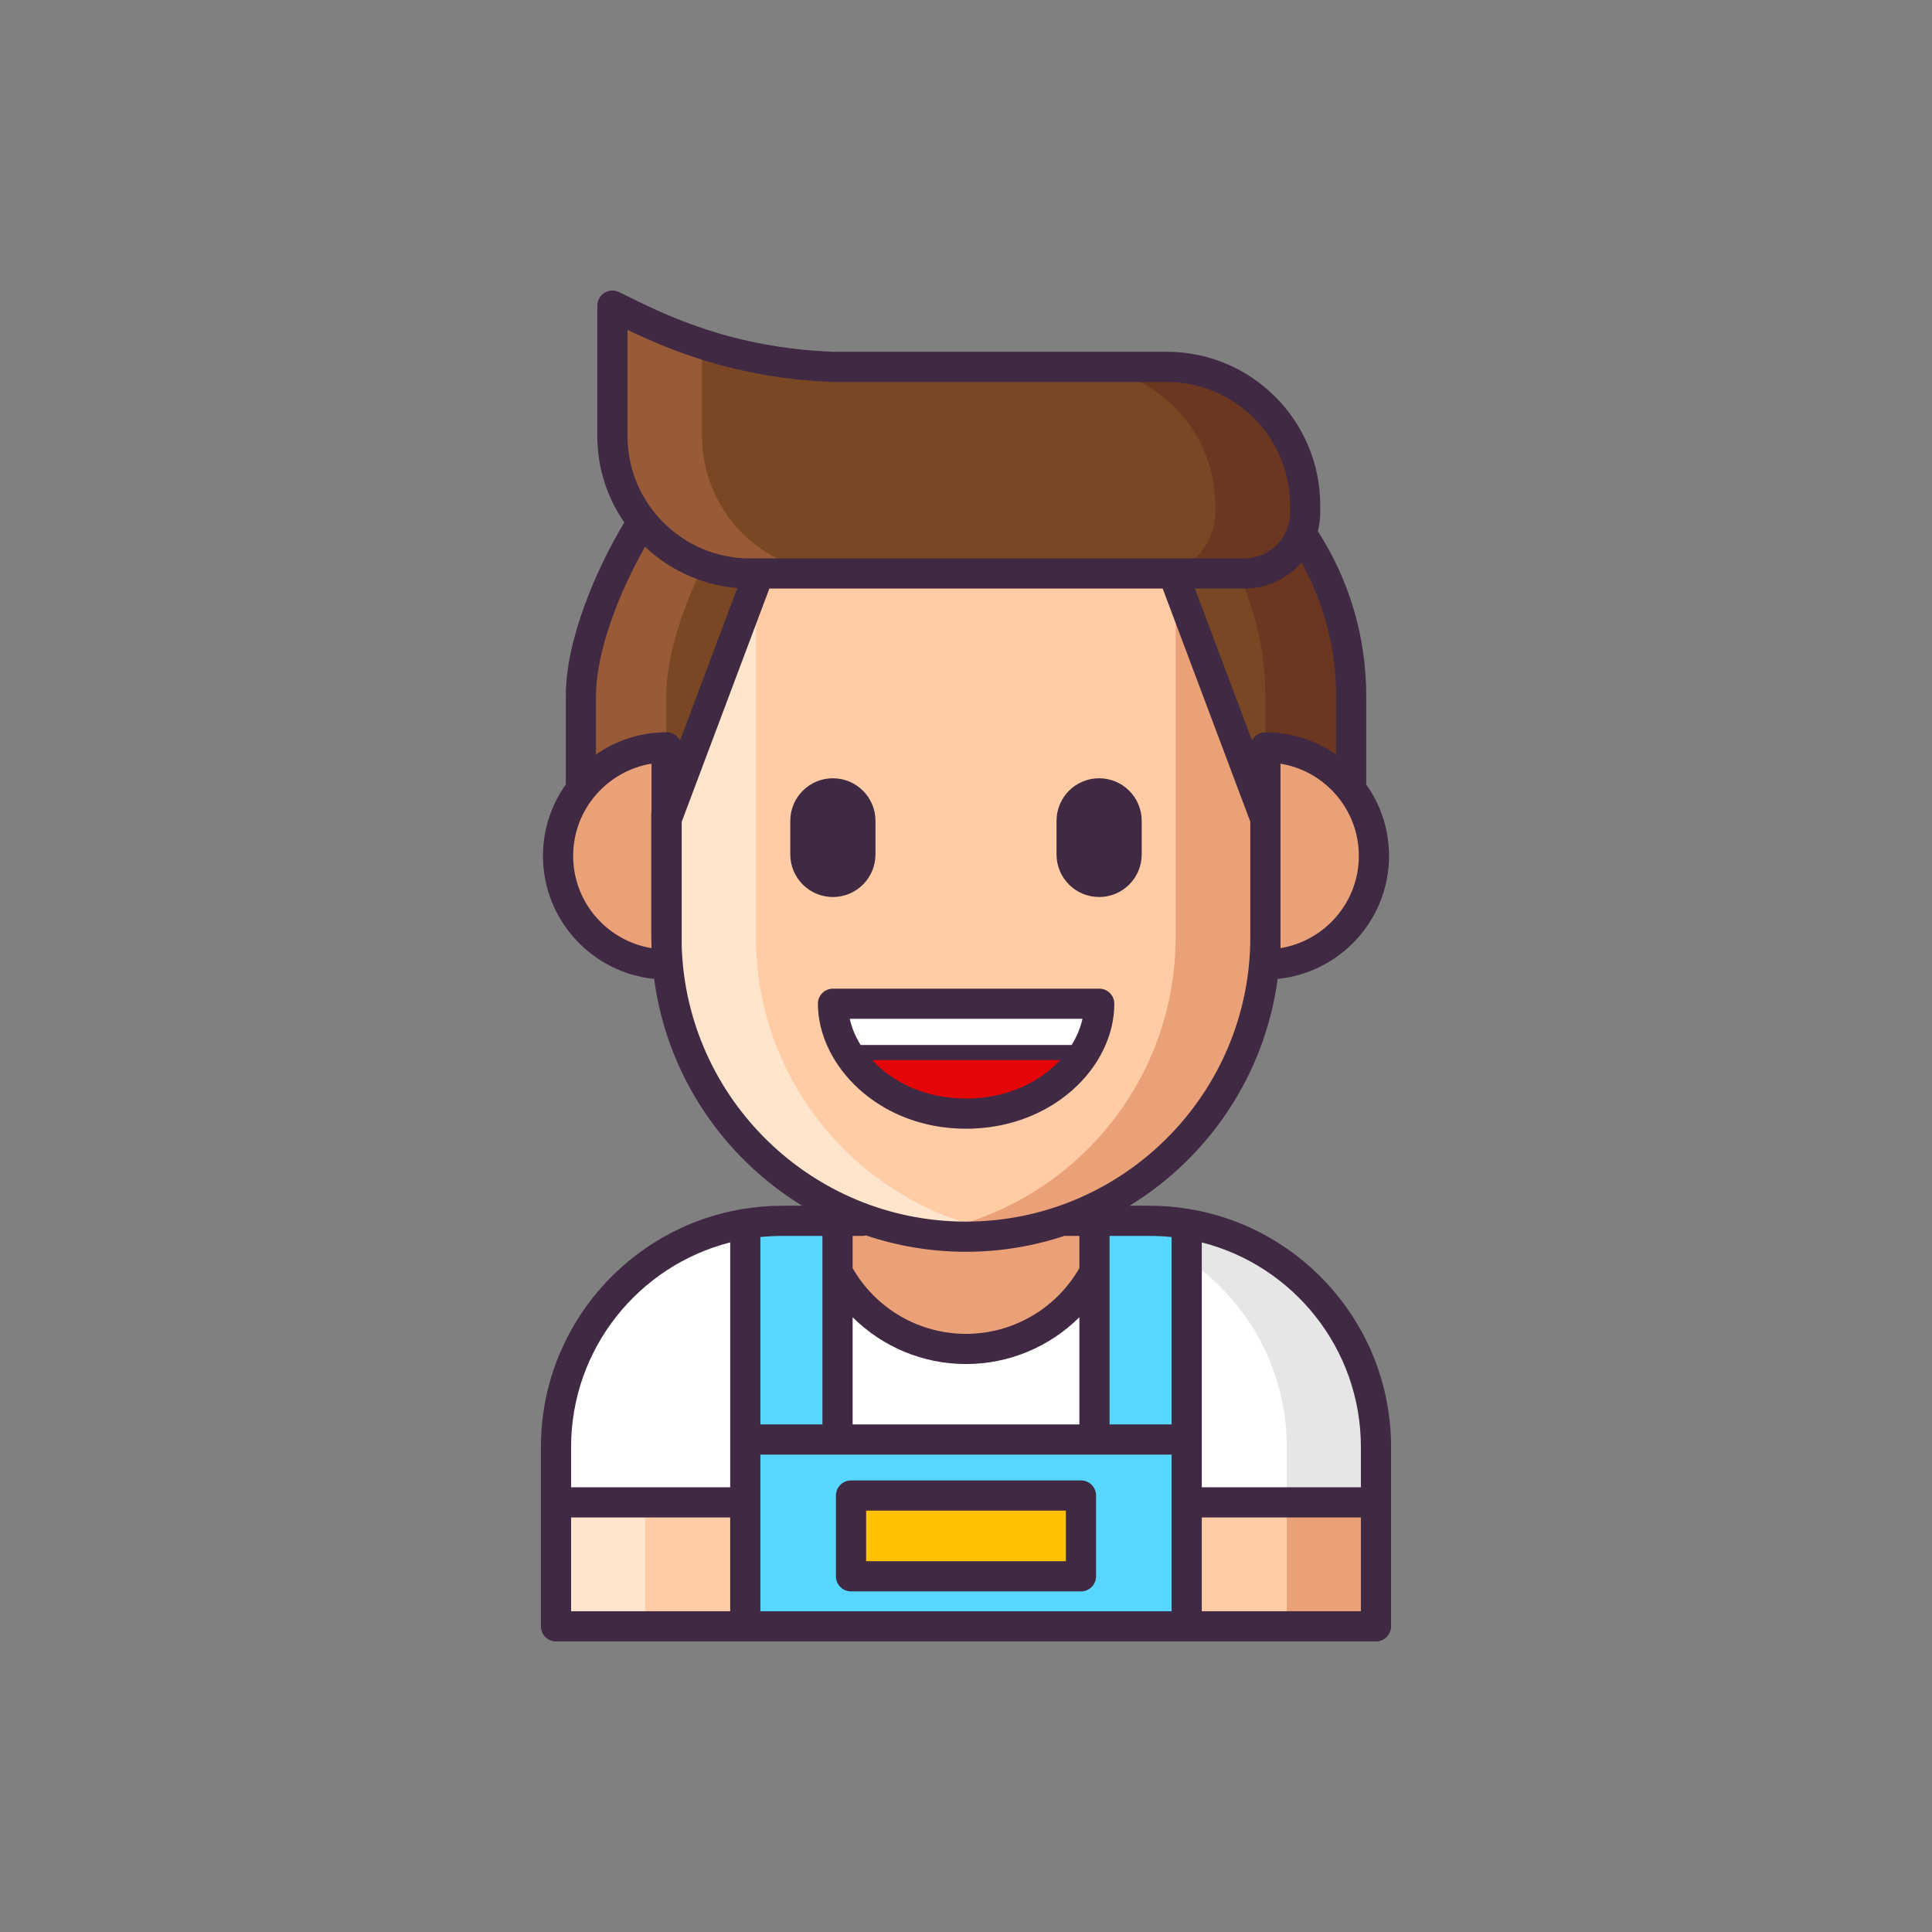 <svg id="Layer_1" enable-background="new 0 0 512 512" height="512" viewBox="0 0 512 512" width="512" xmlns="http://www.w3.org/2000/svg"><rect x="0" y="0" width="512" height="512" fill="#808080" stroke="none"/><g><g><path d="m364.648 431h-217.296v-47.547c0-33.092 26.826-59.918 59.918-59.918h97.46c33.092 0 59.918 26.826 59.918 59.918z" fill="#ffcca6"/><path d="m304.73 323.534h-23.644c33.092 0 59.918 26.826 59.918 59.918v47.548h23.644v-47.547c0-33.093-26.826-59.919-59.918-59.919z" fill="#eaa178"/><path d="m207.27 323.534h23.644c-33.092 0-59.918 26.826-59.918 59.918v47.548h-23.644v-47.547c0-33.093 26.826-59.919 59.918-59.919z" fill="#ffe5cc"/><path d="m304.73 323.534h-17.311-64.436-15.713c-33.092 0-59.918 26.826-59.918 59.918v14.691h50.159v32.857h116.978v-32.856h50.16v-14.691c-.001-33.092-26.827-59.919-59.919-59.919z" fill="#fff"/><path d="m364.648 398.144v-14.691c0-33.092-26.826-59.918-59.918-59.918h-17.311-6.332c33.092 0 59.918 26.826 59.918 59.918v14.691z" fill="#e6e6e6"/><path d="m294.387 323.534h-76.775c2.336 19.131 18.626 33.952 38.387 33.952 19.763 0 36.052-14.821 38.388-33.952z" fill="#eaa178"/><path d="m304.73 323.534h-14.687v57.956h-68.087v-57.956h-14.686c-3.324 0-6.582.283-9.759.804v73.806 32.856h116.978v-106.662c-3.177-.521-6.435-.804-9.759-.804z" fill="#57d7ff"/><path d="m225.528 396.328h60.944v21.407h-60.944z" fill="#ffc200"/><path d="m255.941 327.735c-43.836 0-79.372-35.536-79.372-79.372v-96.382h158.744v97.01c-.001 43.208-35.537 78.744-79.372 78.744z" fill="#ffcca6"/><g fill="#eaa178"><path d="m147.863 226.82c0 15.886 12.878 28.765 28.765 28.765v-57.529c-15.886-.001-28.765 12.878-28.765 28.764z"/><path d="m364.077 226.82c0 15.886-12.878 28.765-28.765 28.765v-57.529c15.887-.001 28.765 12.878 28.765 28.764z"/><path d="m311.551 151.982v96.381c0 39.798-29.292 72.749-67.491 78.484 3.876.582 7.842.888 11.881.888 43.836 0 79.372-35.536 79.372-79.372v-96.381z"/></g><path d="m200.33 151.982v96.381c0 39.798 29.292 72.749 67.491 78.484-3.876.582-7.842.888-11.881.888-43.836 0-79.372-35.536-79.372-79.372v-96.381z" fill="#ffe5cc"/><path d="m172.369 135.01c-8.862 12.835-18.453 33.817-18.453 49.414v24.755c7.492-9.769 18.292-11.198 22.712-11.124v19.011l24.698-65.712z" fill="#7a4725"/><path d="m176.568 184.424c0-12.175 5.848-27.616 12.627-39.917l-16.827-9.497c-8.862 12.835-18.453 33.817-18.453 49.414v24.755c7.461-9.729 18.199-11.185 22.652-11.124v-13.631z" fill="#995a37"/><path d="m344.432 140.763c8.862 12.835 13.609 28.063 13.609 43.661v24.755c-7.492-9.769-18.292-11.198-22.712-11.124v19.011l-24.698-65.712z" fill="#7a4725"/><path d="m344.432 140.763-19.02 5.96c6.463 11.475 9.9 24.452 9.9 37.701l.017 13.631c4.42-.075 15.22 1.355 22.712 11.124v-24.755c0-15.597-4.746-30.825-13.609-43.661z" fill="#6b3720"/><path d="m309.184 97.223h-88.558c-29.638-1.14-48.35-11.362-58.36-16.223v16.223 18.321c0 20.124 16.314 36.438 36.438 36.438h131.056c8.881 0 16.081-7.2 16.081-16.081v-2.021c0-20.245-16.412-36.657-36.657-36.657z" fill="#7a4725"/><path d="m309.184 97.223h-23.802c20.245 0 36.657 16.412 36.657 36.657v2.021c0 8.881-7.2 16.081-16.081 16.081h23.802c8.881 0 16.081-7.199 16.081-16.081v-2.021c0-20.245-16.412-36.657-36.657-36.657z" fill="#6b3720"/><path d="m186.048 115.544v-18.321-6.062c-10.628-3.451-18.444-7.569-23.783-10.161v16.223 18.321c0 20.124 16.314 36.438 36.438 36.438h23.782c-20.124-.001-36.437-16.314-36.437-36.438z" fill="#995a37"/><path d="m255.999 266.001h-35.277c.001 14.563 14.661 29.125 35.278 29.125v-.001c20.617 0 35.278-14.562 35.278-29.125h-35.279z" fill="#e50707"/><path d="m224.582 278.925h62.836c2.214-3.591 3.544-7.508 3.808-11.463.015-.487.051-.973.051-1.46h-35.279-35.277c0 .487.036.972.051 1.459.266 3.955 1.596 7.873 3.81 11.464z" fill="#fff"/><path d="m220.722 237.718c-6.234 0-11.287-5.053-11.287-11.287v-8.893c0-6.234 5.053-11.287 11.287-11.287 6.234 0 11.287 5.053 11.287 11.287v8.893c.001 6.234-5.053 11.287-11.287 11.287z" fill="#402943"/><path d="m291.277 237.718c-6.234 0-11.287-5.053-11.287-11.287v-8.893c0-6.234 5.053-11.287 11.287-11.287 6.234 0 11.287 5.053 11.287 11.287v8.893c0 6.234-5.053 11.287-11.287 11.287z" fill="#402943"/></g><g fill="#402943"><path d="m286.472 392.328h-60.943c-2.209 0-4 1.791-4 4v21.407c0 2.209 1.791 4 4 4h60.943c2.209 0 4-1.791 4-4v-21.407c0-2.209-1.791-4-4-4zm-4 21.407h-52.943v-13.407h52.943z"/><path d="m256.031 299.126c10.62 0 20.565-3.584 28.002-10.091 7.165-6.268 11.274-14.663 11.274-23.034 0-2.209-1.791-4-4-4h-70.556c-1.061 0-2.078.422-2.829 1.172-.75.75-1.171 1.768-1.171 2.829.001 15.997 15.784 33.125 39.278 33.124zm30.833-29.125c-.521 2.367-1.492 4.709-2.866 6.923h-55.936c-1.373-2.215-2.345-4.556-2.866-6.923zm-55.739 10.924h49.81c-5.478 5.93-14.18 10.202-24.905 10.202s-19.426-4.273-24.905-10.202z"/><path d="m315.326 320.429c-.028-.006-.056-.01-.084-.015-3.422-.569-6.931-.88-10.512-.88h-5.383c20.979-12.833 35.852-34.681 39.24-60.111 16.549-1.635 29.52-15.631 29.52-32.603 0-7.042-2.24-13.566-6.036-18.914v-23.482c0-15.541-4.435-30.586-12.824-43.648.392-1.564.623-3.191.623-4.875v-2.021c0-22.419-18.239-40.657-40.657-40.657h-88.481c-26.698-1.042-44.082-9.611-54.472-14.733-.782-.385-1.521-.75-2.219-1.088-1.239-.602-2.701-.523-3.87.208-1.168.731-1.877 2.012-1.877 3.39v34.544c0 8.503 2.644 16.397 7.145 22.915-7.449 12.411-15.494 30.995-15.494 45.965v23.458c-3.805 5.352-6.053 11.885-6.053 18.938 0 16.951 12.94 30.936 29.46 32.598 3.386 25.432 18.26 47.282 39.24 60.116h-5.323c-3.581 0-7.09.311-10.512.88-.028.005-.056.009-.084.015-30.217 5.065-53.322 31.39-53.322 63.024v47.547c0 2.209 1.791 4 4 4h217.297c2.209 0 4-1.791 4-4v-47.548c0-31.633-23.105-57.958-53.322-63.023zm45.322 63.023v10.691h-42.16v-64.892c24.203 6.147 42.16 28.115 42.16 54.201zm-159.137 2.038h20.445 68.087 20.445v41.51h-108.977zm26.986-57.956c.342 0 .669-.056.986-.137 8.328 2.799 17.228 4.338 26.487 4.338 9.142 0 17.935-1.5 26.172-4.232.101.008.198.03.301.03h3.6v8.546c-6.192 10.754-17.606 17.406-30.043 17.406-12.438 0-23.852-6.653-30.044-17.406v-8.545zm-2.541 21.552c7.879 7.823 18.608 12.399 30.044 12.399 11.435 0 22.164-4.576 30.043-12.399v28.404h-60.087zm84.533-21.256v49.66h-16.445v-49.956h10.687c1.943 0 3.864.101 5.758.296zm28.853-76.568v-2.898-31.034c.008-.115.002-.231 0-.348v-14.604c11.76 1.918 20.765 12.148 20.765 24.442 0 12.293-9.005 22.524-20.765 24.442zm14.729-66.838v15.535c-5.313-3.716-11.768-5.904-18.729-5.904-1.548 0-2.876.889-3.541 2.176l-15.128-40.25h13.117c6.027 0 11.428-2.682 15.112-6.899 6.009 10.802 9.169 22.895 9.169 35.342zm-187.776-97.013c10.845 5.215 28.789 12.832 54.207 13.809.051.002.103.003.154.003h88.558c18.007 0 32.657 14.65 32.657 32.657v2.021c0 6.661-5.419 12.081-12.081 12.081h-131.058c-17.886 0-32.438-14.551-32.438-32.438v-28.133zm4.657 57.476c6.493 6.151 15.015 10.172 24.448 10.946l-15.191 40.417c-.661-1.297-1.995-2.195-3.551-2.195-6.953 0-13.402 2.184-18.712 5.892v-15.523c0-11.783 6.173-27.532 13.006-39.537zm1.706 106.375c-11.76-1.918-20.765-12.148-20.765-24.442 0-12.293 9.005-22.524 20.765-24.442v12.531c-.029.194-.06.388-.06.591v32.863c0 .787.038 1.566.06 2.348zm8-.551v-32.919l23.232-61.811h104.238l23.215 61.767v30.615c0 41.56-33.812 75.372-75.372 75.372-40.774 0-74.066-32.548-75.313-73.024zm37.298 76.823v49.956h-16.445v-49.66c1.894-.195 3.815-.296 5.759-.296zm-24.445 1.717v64.892h-42.16v-10.691c.001-26.086 17.958-48.054 42.16-54.201zm-42.159 72.893h42.16v24.856h-42.16zm167.137 24.856v-24.856h42.16v24.856z"/></g></g></svg>